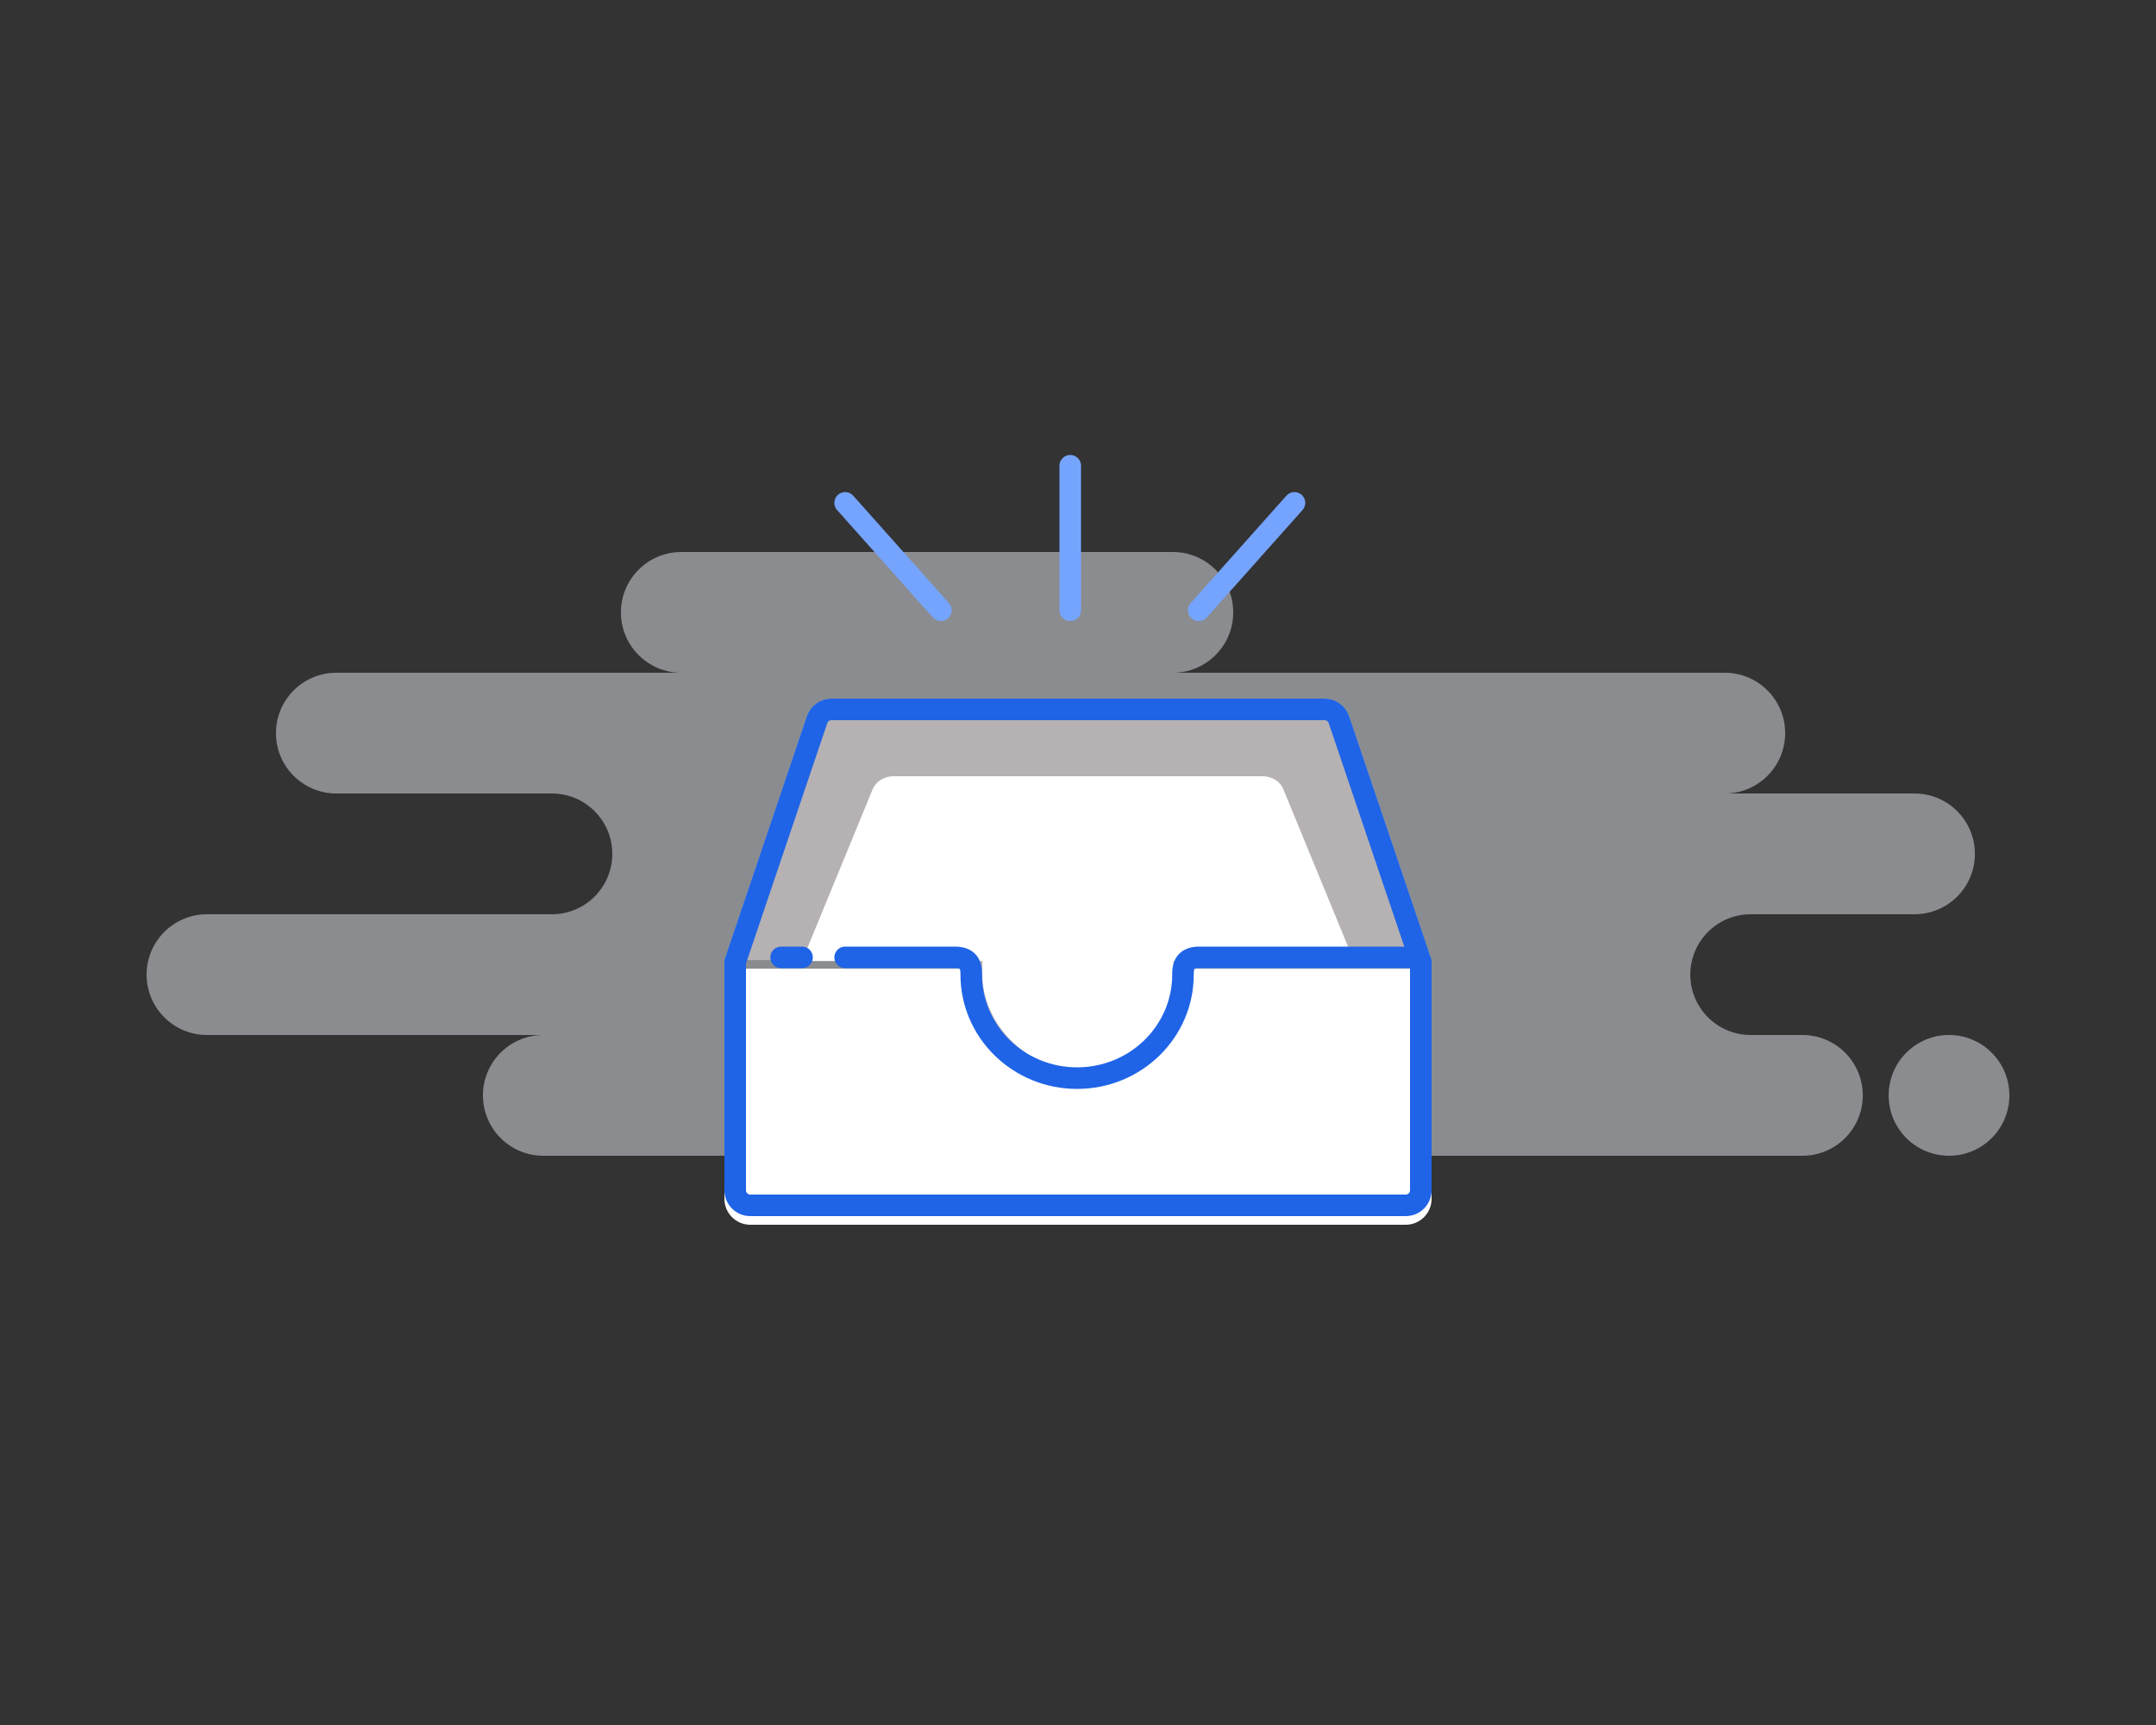 <svg width="250" height="200" viewBox="0 0 250 200" fill="none" xmlns="http://www.w3.org/2000/svg">
<rect x="0" y="0" width="250" height="200" fill="#333333" stroke="none"/>
<g id="EmptyState">
<g id="tile_background">
<rect id="Rectangle 1" width="250" height="200"/>
<path id="Background" fill-rule="evenodd" clip-rule="evenodd" d="M63 134H154C154.515 134 155.017 133.944 155.5 133.839C155.983 133.944 156.485 134 157 134H209C212.866 134 216 130.866 216 127C216 123.134 212.866 120 209 120H203C199.134 120 196 116.866 196 113C196 109.134 199.134 106 203 106H222C225.866 106 229 102.866 229 99C229 95.134 225.866 92 222 92H200C203.866 92 207 88.866 207 85C207 81.134 203.866 78 200 78H136C139.866 78 143 74.866 143 71C143 67.134 139.866 64 136 64H79C75.134 64 72 67.134 72 71C72 74.866 75.134 78 79 78H39C35.134 78 32 81.134 32 85C32 88.866 35.134 92 39 92H64C67.866 92 71 95.134 71 99C71 102.866 67.866 106 64 106H24C20.134 106 17 109.134 17 113C17 116.866 20.134 120 24 120H63C59.134 120 56 123.134 56 127C56 130.866 59.134 134 63 134ZM226 134C229.866 134 233 130.866 233 127C233 123.134 229.866 120 226 120C222.134 120 219 123.134 219 127C219 130.866 222.134 134 226 134Z" fill="rgba(223,226,233,0.507)"/>
</g>
<path id="Path" fill-rule="evenodd" clip-rule="evenodd" d="M113.119 112.307C113.04 112.86 113 113.425 113 114C113 120.627 118.373 126 125 126C131.627 126 137 120.627 137 114C137 113.425 136.96 112.86 136.881 112.307H166V139C166 140.657 164.657 142 163 142H87C85.343 142 84 140.657 84 139V112.307H113.119Z" fill="white"/>
<path id="Path_2" fill-rule="evenodd" clip-rule="evenodd" d="M138 112C138 119.18 132.18 125 125 125C117.82 125 112 119.18 112 112C112 111.767 112.006 111.536 112.018 111.307H84L93.56 83.039C93.973 81.82 95.116 81 96.402 81H153.598C154.884 81 156.027 81.82 156.44 83.039L166 111.307H137.982C137.994 111.536 138 111.767 138 112Z" fill="rgba(231,220,220,0.473)"/>
<path id="Path_3" fill-rule="evenodd" clip-rule="evenodd" d="M136.098 112.955C136.098 118.502 131.129 124 125 124C118.871 124 113.902 118.502 113.902 112.955C113.902 112.775 113.908 111.596 113.918 111.419H93L101.161 91.576C101.513 90.634 102.489 90 103.587 90H146.413C147.511 90 148.487 90.634 148.839 91.576L157 111.419H136.082C136.092 111.596 136.098 112.775 136.098 112.955Z" fill="white"/>
<path id="Rectangle" fill-rule="evenodd" clip-rule="evenodd" d="M85.25 111.512V138C85.25 138.966 86.034 139.75 87 139.75H163C163.966 139.75 164.75 138.966 164.75 138V111.512L155.255 83.439C155.015 82.728 154.348 82.25 153.598 82.25H96.402C95.652 82.25 94.985 82.728 94.745 83.439L85.25 111.512Z" stroke="#1F64E7" stroke-width="2.5"/>
<path id="Shape" d="M98 111C101.937 111 106.185 111 110.745 111C112.621 111 112.621 112.319 112.621 113C112.621 119.627 118.117 125 124.897 125C131.677 125 137.173 119.627 137.173 113C137.173 112.319 137.173 111 139.05 111H164M90.574 111H93H90.574Z" stroke="#1F64E7" stroke-width="2.5" stroke-linecap="round" stroke-linejoin="round"/>
<path id="lines" d="M150.1 58.303L139 70.756M124.1 54V70.756V54ZM98 58.303L109.1 70.756L98 58.303Z" stroke="#75A4FE" stroke-width="2.5" stroke-linecap="round" stroke-linejoin="round"/>
</g>
</svg>
